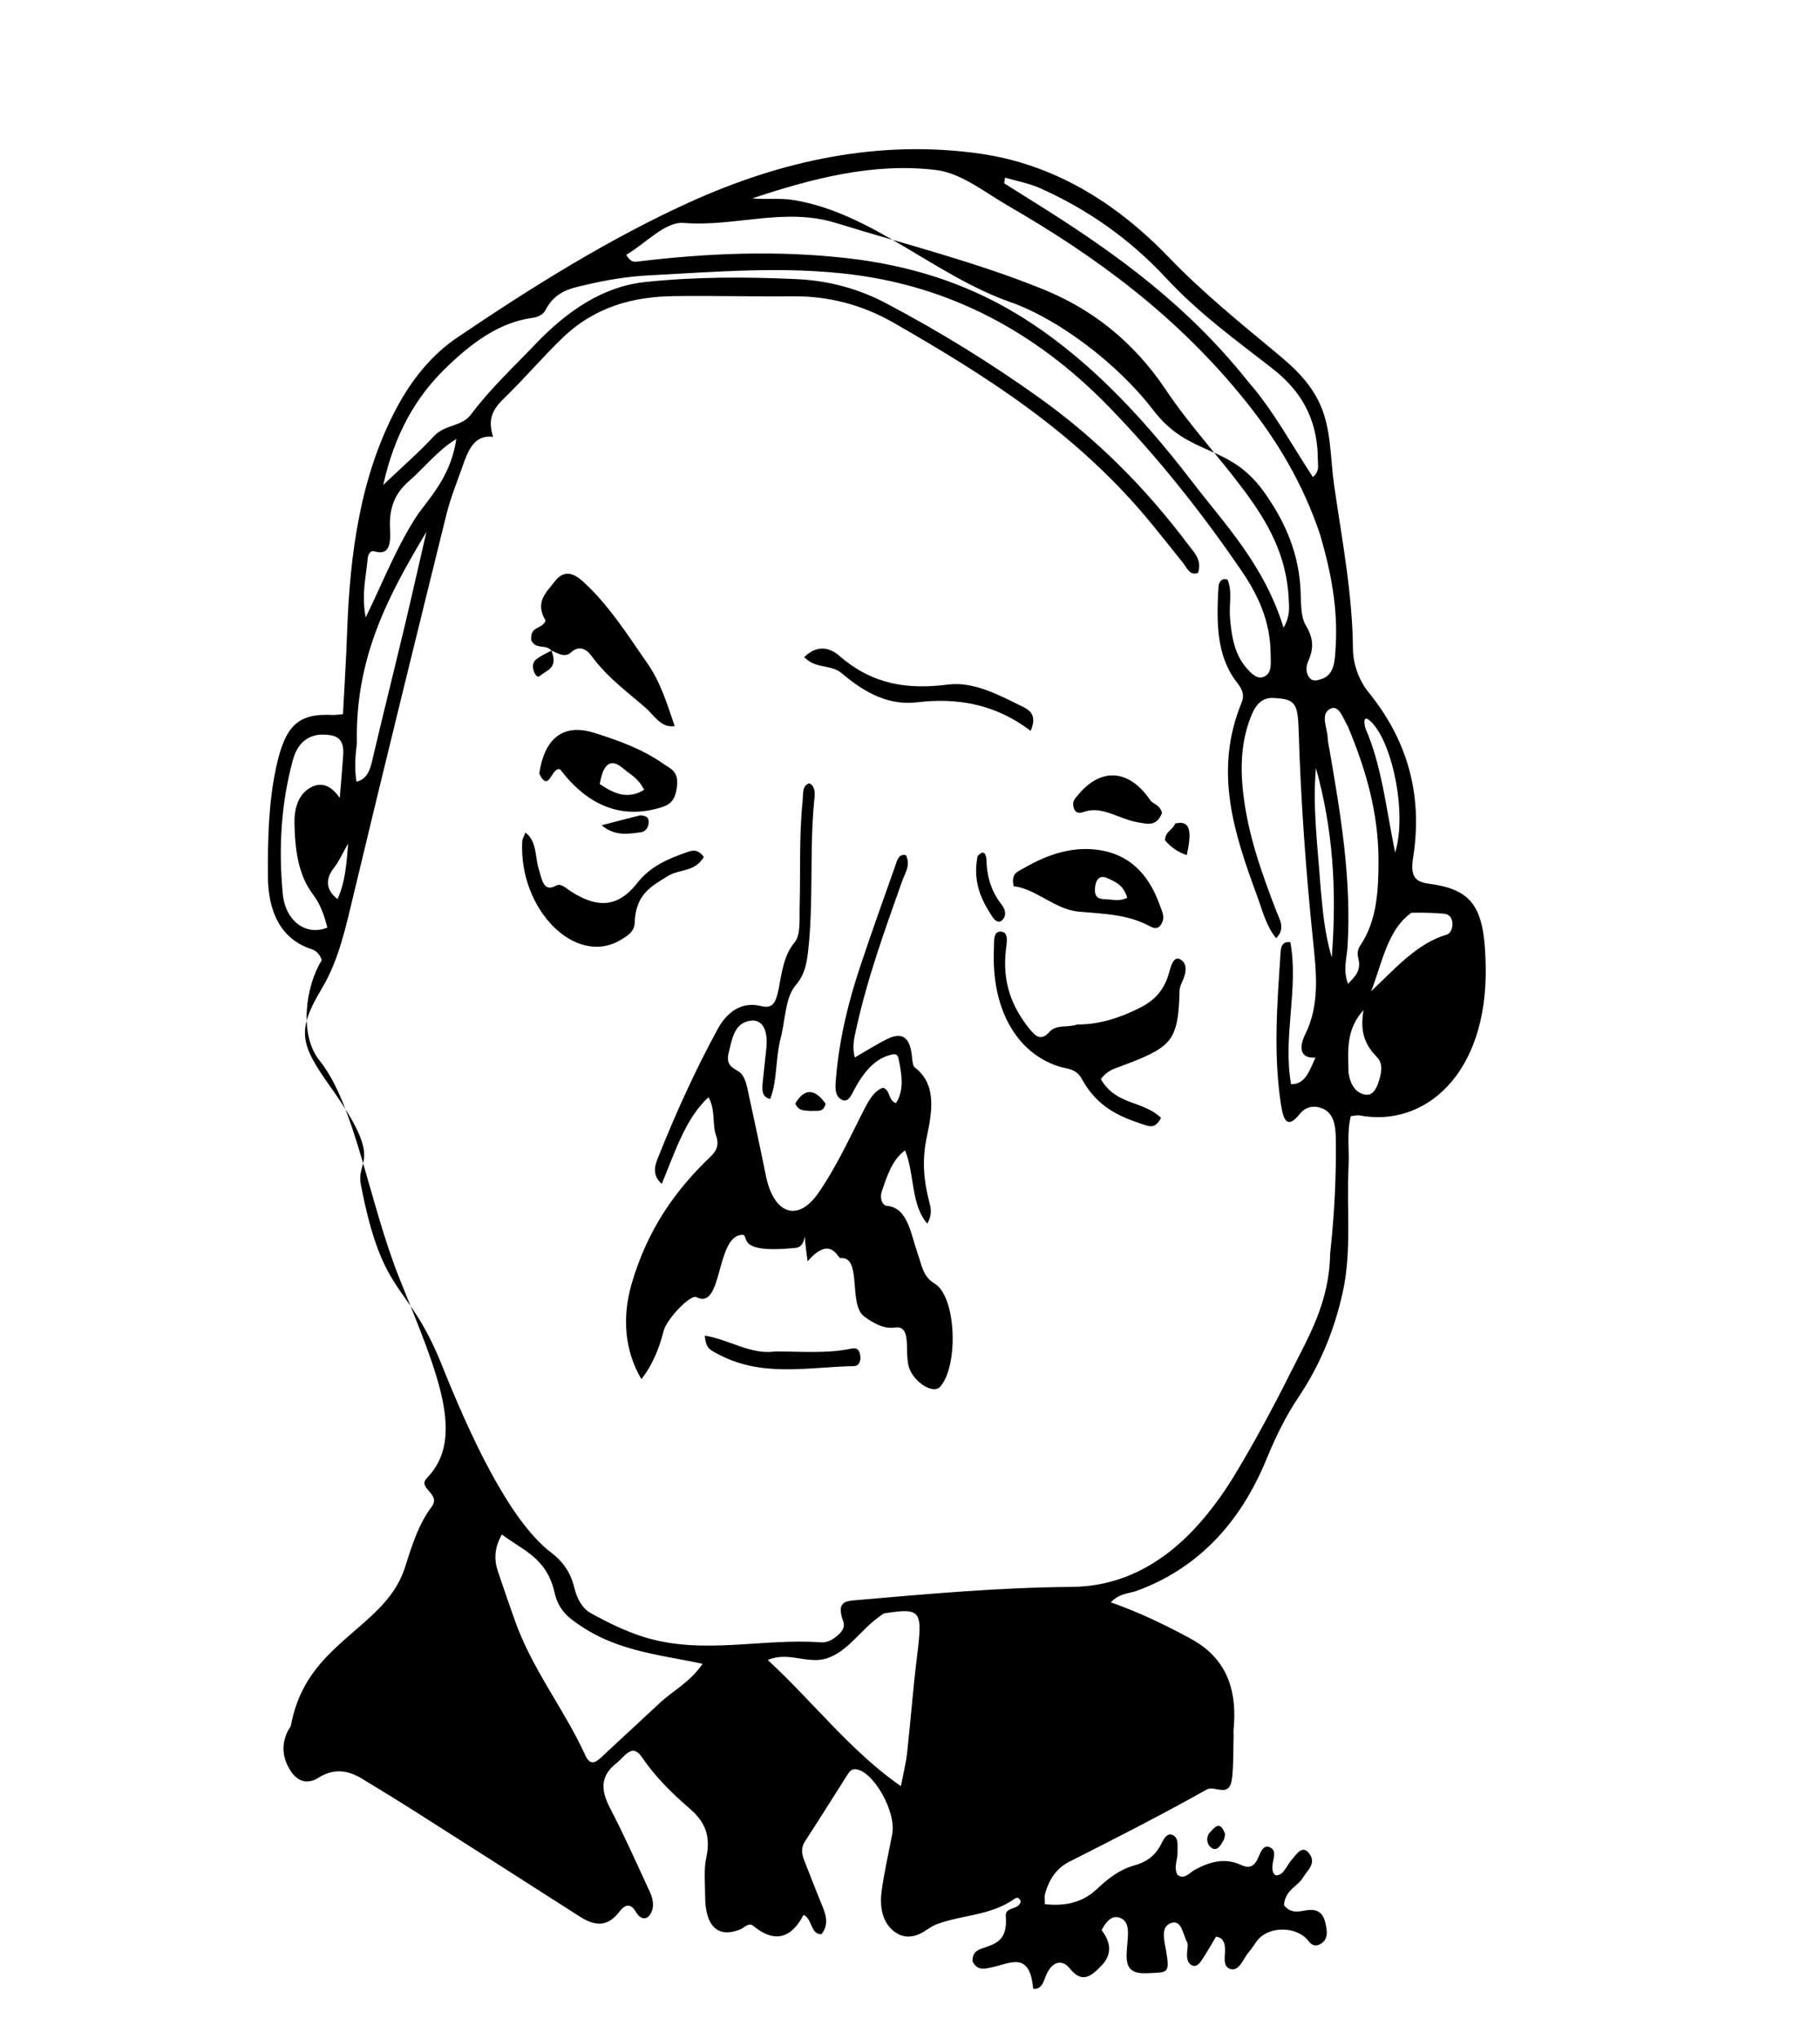 <?xml version="1.0" encoding="UTF-8" standalone="no"?>
<svg
   version="1.1"
   id="Layer_1"
   x="0px"
   y="0px"
   width="100%"
   viewBox="0 0 400 448"
   enable-background="new 0 0 400 448"
   xml:space="preserve"
   sodipodi:docname="alexander.svg"
   inkscape:version="1.4 (e7c3feb1, 2024-10-09)"
   xmlns:inkscape="http://www.inkscape.org/namespaces/inkscape"
   xmlns:sodipodi="http://sodipodi.sourceforge.net/DTD/sodipodi-0.dtd"
   xmlns="http://www.w3.org/2000/svg"
   xmlns:svg="http://www.w3.org/2000/svg"><defs
   id="defs17" /><sodipodi:namedview
   id="namedview17"
   pagecolor="#ffffff"
   bordercolor="#000000"
   borderopacity="0.25"
   inkscape:showpageshadow="2"
   inkscape:pageopacity="0.0"
   inkscape:pagecheckerboard="0"
   inkscape:deskcolor="#d1d1d1"
   inkscape:zoom="0.8952693"
   inkscape:cx="271.42671"
   inkscape:cy="131.80392"
   inkscape:window-width="1104"
   inkscape:window-height="899"
   inkscape:window-x="159"
   inkscape:window-y="44"
   inkscape:window-maximized="0"
   inkscape:current-layer="Layer_1" />
<path
   fill="#000000"
   opacity="1"
   stroke="none"
   d="m 135.591,387.314 c -3.63,2.788 -3.652,5.856 -1.513,9.959 3.129,6.005 5.924,12.308 8.802,18.532 0.764,1.651 0.979,3.672 -0.161,5.064 -0.987,1.205 -2.23,0.499 -2.99,-0.821 -1.221,-2.121 -2.525,-1.435 -3.559,-0.06 -2.734,3.636 -5.633,3.104 -8.75,1.108 -12.025,-7.7 -24.058,-15.377 -36.101,-23.028 -3.9,-2.478 -7.831,-4.872 -11.762,-7.267 -3.146,-1.917 -6.282,-2.276 -9.541,-0.216 -2.28,1.441 -4.537,1.08 -6.222,-1.612 -1.688,-2.697 -2.071,-5.662 -0.483,-8.738 0.214,-0.414 0.566,-0.774 0.651,-1.225 2.503,-13.29 11.773,-18.018 18.973,-25.239 2.742,-2.75 4.903,-5.624 6.205,-9.788 1.446,-4.622 2.956,-9.266 5.713,-12.899 2.203,-2.903 -3.235,-4.06 -1.043,-6.31 8.728,-8.957 2.206,-23.375 -5.972,-43.76 -6.791,-16.927 -9.762,-38.283 -17.597,-47.97 -4.547,-5.621 -3.108,-16.392 0.488,-22.085 -0.749,-2.12 -2.004,-2.293 -3.049,-2.696 -6.007,-2.321 -8.755,-7.978 -8.796,-15.678 -0.042,-7.96 0.109,-15.983 1.759,-23.767 2,-9.435 4.853,-12.11 12.443,-11.727 0.608,0.031 1.22,-0.087 2.295,-0.173 0.312,-6.077 0.699,-12.008 0.905,-17.949 0.608,-17.543 2.955,-34.389 10.825,-49.226 3.497,-6.593 7.947,-11.893 13.295,-15.516 16.548,-11.211 33.471,-21.747 50.996,-29.725 20.516,-9.34 41.998,-13.88 64.008,-10.735 15.551,2.223 29.311,10.149 41.411,22.715 7.528,7.818 15.639,14.36 23.702,21.067 3.678,3.059 7.306,6.272 9.591,11.263 2.497,5.454 2.244,11.881 3.107,17.867 1.714,11.894 4.022,23.668 4.131,35.948 0.028,3.177 1.26,6.809 3.437,9.49 8.023,9.88 12.099,21.764 9.777,36.366 -0.726,4.563 0.844,5.338 3.775,5.734 9.707,1.312 11.944,5.618 12.183,18.02 0.463,23.985 -13.576,35.522 -27.684,32.845 -0.593,-0.112 -1.219,0.084 -1.957,0.148 -0.931,3.728 -0.305,7.407 -0.495,11.004 -0.488,9.247 0.749,18.558 -1.298,27.777 -1.932,8.704 -5.204,16.262 -9.709,22.973 -2.795,4.163 -5.009,8.691 -7.022,13.59 -6.169,15.015 -15.93,24.314 -28.427,28.925 -1.803,0.665 -3.821,0.511 -5.815,2.56 6.169,2.148 11.824,4.892 17.427,7.905 7.055,3.793 10.531,9.936 9.572,19.996 -0.047,0.492 0.012,0.999 -0.002,1.499 -0.084,2.995 -0.001,6.02 -0.302,8.978 -0.506,4.972 -3.735,1.705 -5.6,2.752 -9.953,5.585 -20.051,10.739 -30.158,15.842 -2.746,1.387 -4.453,3.712 -5.401,7.184 -0.117,0.428 -0.016,0.958 -0.016,2.168 4.106,0.423 8.067,-0.134 11.444,-3.337 2.534,-2.404 5.122,-4.324 8.176,-5.167 2.442,-0.674 4.588,-1.934 6.007,-4.83 0.544,-1.11 1.269,-2.384 2.443,-1.872 1.427,0.622 1.047,2.391 1.086,3.854 0.043,1.609 -0.895,3.209 -0.018,4.894 1.516,1.15 2.625,-0.443 3.836,-1.106 3.277,-1.793 6.638,-2.676 10.06,-1.09 1.747,0.81 2.914,0.58 3.848,-1.551 0.56,-1.279 1.143,-2.95 2.567,-2.298 1.61,0.737 0.713,2.48 0.587,3.861 -0.077,0.851 -0.086,1.659 0.645,2.289 1.77,0.147 2.391,-2.043 3.477,-3.29 1.151,-1.321 2.382,-3.43 3.86,-1.6 1.796,2.223 -0.289,3.745 -1.243,5.33 -1.284,2.133 -3.918,2.696 -4.229,6.102 1.763,2.325 3.917,1.113 5.833,1.068 2.602,-0.061 3.298,1.963 3.568,4.622 0.153,1.508 -0.558,2.545 -1.628,2.997 -0.877,0.371 -1.618,0.22 -2.389,-0.791 -2.518,-3.306 -8.672,-3.325 -11.187,-0.166 -0.643,0.808 -1.185,1.76 -1.858,2.519 -1.298,1.466 -2.118,4.433 -4.148,3.791 -1.993,-0.631 -0.83,-3.448 -1.225,-5.239 -0.234,-1.061 -0.723,-1.729 -1.901,-1.838 -0.969,1.607 -1.994,3.448 -3.139,5.151 -0.573,0.853 -1.328,1.688 -2.339,1.022 -0.791,-0.521 -0.929,-1.487 -0.882,-2.547 0.037,-0.824 0.298,-1.887 0.007,-2.432 -0.938,-1.757 -1.208,-5.086 -3.589,-4.179 -2.136,0.814 -1.517,3.36 -1.129,5.504 1.062,5.866 0.461,5.245 -4.035,5.492 -5.334,0.293 -4.659,-3.053 -4.312,-7.286 0.152,-1.849 0.233,-3.927 -1.374,-4.742 -1.802,-0.914 -3.155,0.315 -4.349,2.563 1.949,2.542 2.466,5.254 -0.049,7.823 -2.212,2.259 -4.198,4.033 -6.95,0.594 -1.607,-2.009 -3.798,-1.665 -5.147,1.377 -0.6,1.353 -0.872,3.28 -2.898,3.1 -0.704,-8.371 -5.058,-5.575 -8.896,-4.766 -1.556,0.328 -3.307,0.969 -4.425,-1.254 -0.069,-1.918 1.016,-2.447 1.932,-2.784 2.847,-1.047 5.823,-1.51 5.379,-7.092 -0.183,-2.302 2.751,-1.238 3.285,-3.288 -0.32,-0.894 -0.867,-0.949 -1.308,-0.634 -5.391,3.836 -11.575,3.508 -17.279,5.678 -0.836,0.318 -1.621,0.891 -2.409,1.4 -2.451,1.583 -4.941,1.856 -7.249,-0.213 -2.251,-2.017 -2.766,-5.252 -2.337,-8.468 0.567,-4.25 1.555,-8.402 2.339,-12.604 0.941,-5.045 -4.426,-14.249 -8.274,-14.225 -0.888,0.005 -1.334,0.833 -1.82,1.599 -3.011,4.739 -5.992,9.513 -9.05,14.2 -1.043,1.599 -0.707,3.01 -0.075,4.574 1.307,3.238 2.533,6.533 3.881,9.741 0.932,2.217 1.288,4.251 -0.188,6.105 -2.435,0.223 -2.005,-3.398 -3.97,-4.2 -2.914,5.562 -6.72,5.981 -11.03,2.415 -1.051,-0.869 -1.899,0.357 -2.841,0.746 -4.917,2.029 -7.75,-0.641 -7.757,-7.295 -0.003,-2.831 -0.328,-5.824 0.251,-8.46 1.127,-5.13 -0.598,-8.124 -3.583,-10.717 -3.827,-3.325 -7.516,-6.874 -10.605,-11.397 -2.085,-3.055 -3.602,-0.254 -5.441,1.283 m 156.754,-112 c 0.917,-8.419 1.367,-16.876 1.228,-25.384 -0.043,-2.659 -0.517,-5.178 -2.541,-6.194 -1.824,-0.916 -3.906,-0.848 -5.412,1.055 -2.962,3.743 -3.68,0.646 -4.126,-2.316 -1.669,-11.081 -0.784,-22.204 -0.043,-33.307 0.078,-1.162 0.361,-2.354 2.139,-2.163 1.879,10.194 -1.705,20.744 0.159,31.205 3.136,0.061 3.971,-2.876 5.369,-5.842 -3.801,0.253 -3.446,-2.713 -2.254,-5.12 3.213,-6.488 2.449,-13.438 1.738,-20.328 -1.584,-15.354 -2.712,-30.755 -3.178,-46.231 -0.189,-6.282 -0.756,-7.083 -5.525,-7.337 -2.205,-0.117 -3.683,1.095 -4.699,3.444 -2.356,5.446 -2.674,11.249 -1.984,17.361 1.062,9.407 4.133,17.782 7.335,26.139 0.664,1.734 2.027,3.69 -0.077,5.837 -2.209,-2.634 -3.064,-6.222 -4.221,-9.371 -4.967,-13.519 -9.583,-27.222 -3.41,-42.319 0.871,-2.13 -0.155,-3.388 -1.169,-4.735 -4.406,-5.854 -4.296,-13.205 -3.896,-20.605 0.066,-1.22 0.662,-2.177 1.997,-1.746 1.104,2.536 0.333,5.425 0.537,8.158 0.318,4.261 1.019,8.245 3.597,11.205 1.159,1.331 2.49,2.751 4.112,1.851 1.6,-0.889 1.244,-3.14 1.234,-4.88 -0.043,-7.282 -2.836,-13.057 -6.365,-18.231 -8.929,-13.09 -18.61,-25.187 -29.148,-36.047 C 227.275,72.447 208.426,63.059 187.629,60.364 c -15.024,-1.947 -30.073,-0.646 -45.103,0.144 -4.571,0.24 -9.156,0.997 -13.66,2.054 -3.302,0.775 -6.84,1.345 -9.021,5.642 -0.47,0.926 -1.741,1.499 -2.688,1.62 -7.408,0.942 -13.596,5.574 -19.341,11.191 -6.404,6.26 -11.085,14.287 -13.588,25.534 4.181,-3.982 7.795,-7.095 11.106,-10.684 2.471,-2.678 6.079,-2.007 8.199,-4.823 4.324,-5.743 9.317,-10.37 14.085,-15.366 7.088,-7.426 14.943,-12.739 24.201,-13.713 11.079,-1.165 22.165,-1.151 33.269,-0.631 6.842,0.32 13.379,1.985 19.729,5.337 11.607,6.128 22.924,13.077 33.884,20.933 12.022,8.617 22.914,19.332 32.52,32.169 1.212,1.619 2.993,3.211 2.092,6.104 -1.853,0.685 -2.429,-1.116 -3.307,-2.206 -2.218,-2.753 -4.419,-5.53 -6.648,-8.268 C 236.889,95.176 216.865,82.685 196.502,70.968 189.417,66.892 181.95,65.019 174.174,65.101 c -8.678,0.092 -17.358,-0.159 -26.036,-0.038 -8.82,0.124 -17.301,2.214 -24.581,9.25 -4.304,4.16 -8.306,8.852 -12.598,13.034 -2.229,2.172 -3.996,4.267 -2.592,8.631 -4.108,-0.512 -5.468,2.925 -6.713,6.491 -1.216,3.484 -2.629,6.895 -3.525,10.519 -6.894,27.876 -13.758,55.766 -20.454,83.724 -1.72,7.18 -3.248,14.284 -6.896,20.393 -5.535,9.268 -4.946,12.147 1.744,21.545 12.131,17.04 5.656,15.736 6.796,21.657 4.899,25.443 10.252,20.795 17.828,39.707 5.793,14.462 14.515,33.893 23.965,41.096 2.391,1.822 4.243,4.125 5.109,7.725 0.585,2.432 1.765,4.572 3.609,5.59 3.755,2.074 7.574,3.947 11.555,5.207 12.946,4.097 26.035,0.263 39.037,1.217 1.293,0.095 2.526,-0.519 3.607,-1.463 0.863,-0.753 1.833,-1.733 1.279,-3.232 -1.611,-4.354 0.736,-4.39 2.849,-4.574 15.771,-1.369 31.533,-2.797 47.359,-2.914 15.232,-0.112 26.904,-9.742 36.061,-24.95 4.331,-7.194 8.364,-14.726 12.2,-22.389 3.877,-7.744 8.426,-15.221 8.568,-26.015 M 290.131,117.46 C 286.383,106.303 280.758,96.921 274.079,88.539 258.87,69.451 240.767,56.315 221.67,45.28 c -5.233,-3.024 -10.372,-7.259 -16.02,-7.936 -13.687,-1.64 -27.077,1.844 -40.328,6.244 3.042,0.298 6.113,-0.12 9.098,0.367 17.227,2.81 30.987,16.589 47.725,22.455 10.457,3.665 23.553,13.536 31.301,23.683 8.01,10.489 16.579,7.147 24.325,17.955 4.11,5.735 7.367,12.343 8.001,20.562 0.229,2.965 -0.063,6.635 1.16,8.681 1.765,2.952 1.865,5.125 0.568,8.033 -0.462,1.035 -0.517,2.302 0.101,3.308 0.768,1.249 1.805,0.899 2.822,0.57 2.96,-0.959 2.954,-4.232 3.132,-7.152 0.506,-8.298 -0.974,-16.187 -3.423,-24.59 m -28.405,-11.995 c 7.543,9.844 16.078,18.571 20.373,32.448 1.446,-2.503 1.23,-4.318 1.149,-6.149 -0.437,-9.836 -4.693,-17.057 -9.625,-23.733 -5.661,-7.663 -12.036,-14.384 -17.424,-22.42 -7.266,-10.839 -16.461,-17.786 -26.87,-22.018 -14.97,-6.086 -30.371,-9.891 -45.604,-14.604 -11.318,-3.502 -22.296,0.909 -33.465,-0.01 -4.043,-0.333 -8.334,4.481 -12.62,7.01 0.932,1.635 1.714,1.571 2.473,1.479 15.377,-1.867 30.771,-2.496 46.176,-0.73 12.901,1.479 25.41,5.116 37.224,12.269 14.423,8.732 26.645,21.415 38.211,36.458 M 125.372,355.607 c -1.673,-1.366 -2.926,-3.139 -3.496,-5.693 -1.73,-7.75 -7.163,-9.349 -11.569,-12.771 -1.694,3.015 -1.739,5.557 -0.862,8.167 1.176,3.501 2.392,6.981 3.611,10.457 3.899,11.114 10.837,19.531 15.579,29.9 1.161,2.538 2.458,1.449 3.814,0.172 4.136,-3.892 8.321,-7.693 12.461,-11.578 3.034,-2.848 6.683,-4.578 9.506,-8.693 -9.969,-2.163 -19.896,-2.746 -29.045,-9.962 m 67.584,-0.176 c -3.844,2.8 -6.745,7.523 -11.292,8.957 -4.172,1.316 -8.491,-1.612 -12.915,0.343 10.028,9.279 18.414,20.229 29.248,27.715 0.484,-2.53 1.092,-4.868 1.361,-7.271 0.789,-7.049 1.302,-14.154 2.183,-21.182 1.274,-10.164 0.928,-10.751 -7.038,-9.536 -0.366,0.056 -0.713,0.325 -1.546,0.974 M 274.389,83.937 c 5.409,6.171 9.557,13.89 14.156,20.88 1.506,-1.287 1.098,-2.504 1.097,-3.623 -0.012,-9.564 -4.026,-15.571 -10.017,-20.24 -7.977,-6.218 -16.131,-12.097 -23.354,-19.871 -8.247,-8.876 -17.599,-15.242 -27.686,-19.734 -2.478,-1.104 -5.125,-1.563 -7.694,-2.319 -0.064,0.415 -0.129,0.83 -0.193,1.245 2.853,1.791 5.709,3.574 8.559,5.374 16.112,10.18 31.706,21.404 45.133,38.288 m 21.803,75.578 c -1.067,-1.758 -1.939,-4.86 -3.929,-3.728 -2.116,1.204 -0.546,4.15 -0.467,6.333 0.036,0.984 0.285,1.958 0.454,2.931 2.447,14.129 4.794,28.261 3.911,42.925 -0.153,2.539 -1.055,5.161 0.113,8.207 1.47,-1.638 2.989,-2.816 2.242,-5.703 -0.273,-1.055 -0.08,-1.966 0.462,-2.769 3.632,-5.377 3.994,-12.028 3.988,-18.655 -0.01,-10.41 -2.72,-19.893 -6.775,-29.543 m -220.752,6.231 c 0.228,-3.959 -2.099,-4.226 -4.068,-4.333 -3.142,-0.171 -5.86,1.405 -6.986,5.516 -2.618,9.559 -3.2,19.498 -2.235,29.494 0.58,6.005 5.161,9.29 9.796,7.38 -0.684,-2.684 -1.565,-5.187 -3.114,-7.219 -3.308,-4.338 -3.991,-9.867 -4.116,-15.605 -0.074,-3.385 0.853,-6.316 3.31,-7.81 2.402,-1.461 4.643,-0.752 6.642,2.147 0.27,-3.15 0.51,-5.944 0.77,-9.57 m 3.002,-2.453 c -0.348,2.749 -0.575,5.494 -0.092,8.477 2.105,-0.566 2.868,-2.154 3.398,-4.417 2.31,-9.861 4.772,-19.661 7.122,-29.507 1.666,-6.981 3.239,-14 4.853,-21.002 -8.096,13.603 -15.729,27.374 -15.28,46.449 M 91.933,112.857 c 3.491,-4.62 7.265,-8.996 8.357,-16.408 -4.141,2.536 -7.052,6.339 -10.414,9.264 -2.94,2.557 -4.405,5.707 -4.16,10.39 0.151,2.888 0.113,6.082 -3.392,5.046 -1.041,-0.307 -1.455,0.817 -1.531,1.707 -0.326,3.841 -1.391,7.656 -0.422,12.805 3.948,-8.065 6.881,-15.795 11.561,-22.804 m 218.26,87.69 c -5.264,3.74 -6.408,11.004 -8.844,17.26 5.252,-4.989 10.098,-10.541 16.602,-12.448 0.855,-0.251 1.416,-1.47 1.238,-2.776 -0.189,-1.381 -1.076,-1.775 -1.999,-1.846 -2.139,-0.166 -4.281,-0.25 -6.997,-0.19 m -19.927,-5.192 c 0.464,4.656 0.774,9.357 2.425,15.027 1.192,-15.126 0.173,-28.576 -3.476,-41.635 -0.763,8.67 0.388,17.168 1.051,26.608 m 6.121,40.441 c 0.44,2.704 1.685,4.443 3.792,4.724 1.441,0.192 2.292,-1.168 2.809,-2.789 0.602,-1.885 1.108,-3.936 -0.351,-5.453 -2.288,-2.38 -3.898,-5.086 -2.953,-10.36 -3.862,4.26 -3.433,8.726 -3.297,13.878 m 3.703,-75.784 c 3.571,8.133 4.52,17.447 6.53,27.301 2.733,-8.731 -0.767,-25.036 -5.667,-29.067 -0.973,-0.8 -1.388,-0.203 -0.862,1.766 M 74.18,197.541 c 1.715,-3.718 1.986,-7.913 2.338,-12.175 -1.094,1.782 -1.895,3.751 -3.131,5.324 -1.921,2.443 -1.797,4.857 0.793,6.851 z"
   id="path1"
   style="stroke-width:0.875"
   sodipodi:nodetypes="cssssscsssssssssssscsssscsssssssssscsssscssssscsscccsscssssscssssscssscsssssssscssscssssscssscsccsccscssscssssccsccsssccssssscccssssssscssssccssssssssscscsssssssscssssssscsssssssssssssscsssccssscssssssssssccccsssssccssccscssssscccsccsssccccsssccsccsssscscsccssscsssccccssccccssssccccsssccccccsssccccscccsc" />
    <path
   fill="#000000"
   opacity="1"
   stroke="none"
   d="m 269.246,402.921 c -0.084,0.651 -0.127,0.995 -0.258,1.246 -0.793,1.512 -1.707,2.96 -3.113,1.482 -0.708,-0.744 -0.764,-2.19 -0.008,-2.987 1.031,-1.088 2.226,-2.852 3.379,0.259 z"
   id="path2"
   style="stroke-width:0.843" />
    <path
   fill="#000000"
   opacity="1"
   stroke="none"
   d="m 171.443,228.614 c -1.019,4.441 -0.639,8.962 -2.168,12.828 -1.862,-0.331 -1.805,-2.015 -1.638,-3.727 0.242,-2.469 0.545,-4.926 0.792,-7.394 0.475,-4.745 -1.357,-6.985 -4.614,-5.763 -2.504,0.94 -2.998,3.991 -3.676,6.792 -0.678,2.801 0.991,3.26 2.253,4.108 1.181,0.793 1.593,2.407 1.938,4.008 1.345,6.245 2.715,12.481 3.975,18.76 1.711,8.523 6.972,10.434 11.502,3.963 3.669,-5.24 6.552,-11.374 9.567,-17.352 1.282,-2.541 2.57,-5.191 4.697,-5.826 1.59,0.393 1.149,2.876 2.847,3.359 1.904,-2.914 1.249,-6.437 0.557,-9.799 -0.272,-1.325 -1.322,-0.941 -2.175,-0.679 -3.196,0.984 -5.489,3.73 -7.415,7.258 -0.777,1.423 -1.482,3.407 -3.085,2.368 -1.485,-0.962 -1.203,-3.056 -1.047,-4.861 0.735,-8.523 2.71,-16.539 5.285,-24.258 2.463,-7.384 5.07,-14.675 7.655,-21.977 0.447,-1.264 0.776,-2.954 2.427,-2.513 1.074,2.219 -0.239,3.959 -0.86,5.721 -3.735,10.59 -7.595,21.095 -10.08,32.455 -0.417,1.907 -0.939,3.74 -0.329,6.269 2.47,-1.42 4.78,-2.905 7.168,-4.077 2.713,-1.331 4.982,-1.062 5.423,3.989 0.07,0.796 0.208,1.98 0.588,2.263 5.01,3.743 3.755,10.042 2.636,15.39 -1.054,5.038 -0.66,9.404 0.529,13.993 0.363,1.401 0.797,2.821 -0.389,4.934 -3.639,-4.114 -2.761,-10.883 -4.886,-16.085 -2.799,2.001 -3.983,5.608 -5.148,9.114 -0.42,1.264 0.038,2.962 1.173,3.071 4.607,0.442 5.211,6.153 6.691,10.322 0.979,2.758 1.166,5.199 3.792,6.772 4.761,2.851 5.287,18.005 1.206,22.647 -1.644,1.87 -6.416,-1.406 -7.039,-4.946 -0.253,-1.435 -0.241,-2.973 -0.282,-4.467 -0.065,-2.338 -0.627,-3.887 -2.553,-3.599 -2.472,0.369 -4.719,-0.888 -6.804,-2.401 -3.618,-2.625 -0.388,-13.298 -5.242,-12.864 -0.549,0.207 -2.063,-5.205 -7.222,0.713 -1.887,-13.411 1.188,-3.342 -2.554,-2.955 -13.963,1.445 -9.842,-3.018 -11.941,-2.86 -5.716,0.431 -4.128,16.688 -9.915,13.699 -1.35,-0.697 -6.587,4.872 -7.222,7.384 -1.036,4.1 -2.57,7.674 -4.891,10.63 -3.882,-6.551 -4.163,-14.025 -2.145,-20.958 3.56,-12.233 9.851,-20.782 17.368,-27.968 1.244,-1.189 1.929,-2.5 1.197,-4.554 -0.894,-2.509 -0.102,-5.653 -1.669,-8.472 -5.091,4.662 -7.412,12.19 -10.282,19.048 -2.359,-2.123 -1.393,-4.32 -0.704,-6.046 3.885,-9.734 8.174,-19.122 13.003,-27.983 2.357,-4.324 5.788,-5.986 9.505,-5.042 2.591,0.658 3.293,-0.74 3.897,-3.812 0.706,-3.591 1.114,-7.337 3.46,-10.119 1.424,-1.689 1.061,-4.965 1.136,-7.615 0.219,-7.814 -0.139,-15.659 0.657,-23.441 0.159,-1.558 -0.168,-3.472 1.492,-3.963 1.564,0.845 1.152,2.808 1.019,4.258 -0.988,10.757 -0.092,21.652 -1.27,32.389 -0.327,2.976 -0.796,5.457 -2.713,7.668 -2.453,2.828 -2.259,7.842 -3.474,12.206 z"
   id="path3"
   style="stroke-width:0.843"
   sodipodi:nodetypes="ccsssssssssccssssssscsscsscssccscsssssssccscsscsssccssssssscsssc" />
    <path
   fill="#000000"
   opacity="1"
   stroke="none"
   d="m 236.735,225.102 c 4.749,0.003 8.983,-1.345 13.161,-3.358 3.136,-1.511 5.827,-3.466 7.093,-8.198 0.415,-1.55 1.116,-3.907 2.791,-2.498 1.205,1.013 0.855,2.859 0.145,4.426 -0.306,0.676 -0.666,1.462 -0.684,2.213 -0.222,9.343 -1.356,11.602 -7.502,14.424 -1.796,0.825 -3.633,1.478 -5.457,2.18 -1.466,0.564 -2.989,0.935 -4.336,2.817 3.359,5.817 9.174,4.616 13.225,8.517 -1.304,2.523 -2.701,1.828 -3.874,1.446 -5.112,-1.665 -10.109,-3.733 -13.521,-9.985 -1.31,-2.4 -3.355,-2.211 -5.155,-2.797 -9.364,-3.053 -14.763,-12.823 -14.179,-25.809 0.071,-1.57 -0.232,-3.845 1.476,-3.793 1.796,0.055 1.379,2.246 1.183,3.818 -0.921,7.391 1.394,12.871 5.14,17.532 1.311,1.632 2.55,2.739 4.34,0.756 1.657,-1.835 3.908,-0.915 6.154,-1.69 z"
   id="path4"
   style="stroke-width:0.843" />
    <path
   fill="#000000"
   opacity="1"
   stroke="none"
   d="m 121.245,143.024 c -1.266,-1.628 -3.363,-0.169 -4.481,-2.301 -0.31,-3.349 2.3,-2.285 3.143,-4.351 -2.416,-4.084 0.137,-6.165 1.987,-8.582 2.038,-2.663 4.151,-1.892 6.169,-0.082 5.5,4.932 9.808,11.681 14.325,18.191 2.733,3.94 4.154,8.517 5.896,13.639 -2.977,0.483 -4.531,-2.387 -6.366,-3.992 -4.076,-3.565 -8.398,-6.626 -11.91,-11.421 -1.18,-1.611 -2.8,-2.364 -4.532,-0.771 -1.203,1.106 -2.516,0.393 -4.006,-0.286 -0.25,-0.071 -0.225,-0.043 -0.225,-0.043 z"
   id="path5"
   style="stroke-width:0.843" />
    <path
   fill="#000000"
   opacity="1"
   stroke="none"
   d="m 236.875,200.284 c -5.172,-0.585 -9.248,-5.02 -14.091,-5.567 -0.648,-2.897 0.968,-3.223 2.05,-3.862 5.425,-3.199 11.079,-5.02 16.969,-4.055 5.683,0.932 10.399,4.422 13.112,12.12 0.495,1.367 1.267,2.69 0.237,4.236 -0.892,1.338 -1.967,0.585 -2.973,0.081 -4.863,-2.438 -9.977,-2.461 -15.305,-2.953 m 6.166,-7.492 c -1.507,-0.48 -2.299,0.621 -2.391,2.533 -0.102,2.119 1.182,2.207 2.217,2.242 1.576,0.052 3.197,0.543 4.879,-0.307 -0.871,-2.913 -2.602,-3.5 -4.705,-4.467 z"
   id="path6"
   style="stroke-width:0.843" />
    <path
   fill="#000000"
   opacity="1"
   stroke="none"
   d="m 118.52,169.969 c 1.45,-9.73 7.126,-10.514 12.009,-8.973 5.245,1.655 10.577,3.505 15.459,6.952 1.353,0.956 3.201,1.473 2.794,4.847 -0.383,3.175 -1.519,4.027 -3.707,4.677 -8.543,2.538 -15.852,-0.425 -21.949,-8.403 -1.914,-0.763 -2.428,5.434 -4.606,0.9 m 13.306,2.31 c 3.025,2.037 6.076,3.505 9.742,1.257 -1.344,-2.688 -3.104,-3.375 -4.538,-4.636 -2.525,-2.22 -4.427,-1.54 -5.204,3.379 z"
   id="path7"
   style="stroke-width:0.843" />
    <path
   fill="#000000"
   opacity="1"
   stroke="none"
   d="m 146.574,192.604 c -3.485,2.198 -6.869,3.856 -7.087,10.202 -0.069,2.012 -1.806,2.952 -3.12,3.735 -9.867,5.878 -22.374,-6.679 -21.592,-21.686 0.029,-0.567 0.392,-1.099 0.705,-1.93 2.567,1.955 2.106,5.429 2.899,7.936 0.778,2.462 1.042,5.263 3.844,3.724 1.111,-0.61 2.255,0.67 3.339,1.332 5.045,3.182 9.818,4.058 14.442,-1.846 3.02,-3.856 7.026,-5.435 10.955,-6.819 1.116,-0.393 2.33,-0.822 3.732,1.032 -2.057,3.46 -5.353,2.533 -8.117,4.319 z"
   id="path8"
   style="stroke-width:0.843" />
    <path
   fill="#000000"
   opacity="1"
   stroke="none"
   d="m 185.146,148.038 c -2.554,-2.22 -5.694,-0.906 -8.413,-3.659 3.009,-2.89 5.765,-2.012 7.789,-0.248 7.439,6.479 15.31,7.363 23.823,6.276 5.611,-0.716 11.163,2.265 16.524,4.922 1.62,0.803 3.061,1.991 1.652,5.257 -7.898,-5.998 -16.313,-7.314 -24.996,-6.278 -5.914,0.706 -11.184,-1.825 -16.379,-6.27 z"
   id="path9"
   style="stroke-width:0.843" />
    <path
   fill="#000000"
   opacity="1"
   stroke="none"
   d="m 249.704,180.609 c -4.066,-0.814 -7.648,-3.665 -11.637,-2.179 -0.841,0.313 -1.75,0.289 -2.12,-1.044 -0.373,-1.343 0.407,-2.024 1.056,-2.802 5.001,-5.993 11.113,-5.594 15.76,1.17 0.749,1.09 2.085,0.899 2.627,2.859 -1.234,3.194 -3.385,2.378 -5.686,1.996 z"
   id="path10"
   style="stroke-width:0.843" />
    <path
   fill="#000000"
   opacity="1"
   stroke="none"
   d="m 170.386,296.937 c 5.918,-0.007 11.367,0.508 16.772,-0.634 1.003,-0.197 1.688,0.055 1.905,1.497 0.223,1.483 -0.465,2.342 -1.354,2.358 -10.228,0.175 -20.582,2.679 -30.512,-2.972 -0.911,-0.518 -2.115,-0.867 -2.287,-3.722 5.236,0.793 10.069,4.265 15.477,3.474 z"
   id="path11"
   style="stroke-width:0.843" />
    
    <path
   fill="#000000"
   opacity="1"
   stroke="none"
   d="m 214.837,188.149 c 1.429,-1.709 1.936,-0.397 1.979,1.03 0.117,3.928 1.301,6.996 3.323,9.591 0.617,0.792 1.156,1.989 0.411,3.059 -0.839,1.206 -1.779,0.624 -2.483,-0.448 -2.393,-3.64 -4.309,-7.552 -3.229,-13.233 z"
   id="path13"
   style="stroke-width:0.843" />
    <path
   fill="#000000"
   opacity="1"
   stroke="none"
   d="m 140.795,179.122 c 0.961,0.157 1.815,0.269 1.778,1.543 -0.038,1.318 -0.866,2.081 -1.682,2.192 -2.869,0.388 -5.767,0.9 -8.661,-1.529 2.767,-0.735 5.534,-1.47 8.565,-2.205 z"
   id="path14"
   style="stroke-width:0.843" />
    <path
   fill="#000000"
   opacity="1"
   stroke="none"
   d="m 258.289,180.942 c 3.102,-0.754 3.815,1.26 2.538,6.941 -1.8,-0.605 -3.418,-1.645 -4.787,-3.255 0.118,-2.109 1.629,-2.107 2.249,-3.686 z"
   id="path15"
   style="stroke-width:0.843" />
    <path
   fill="#000000"
   opacity="1"
   stroke="none"
   d="m 178.185,244.101 c -1.44,-0.141 -2.671,0.048 -3.404,-1.634 1.992,-3.385 4.299,-3.369 6.681,0.064 -0.578,2.074 -1.896,1.403 -3.278,1.57 z"
   id="path16"
   style="stroke-width:0.843" />
    <path
   fill="#000000"
   opacity="1"
   stroke="none"
   d="m 121.208,142.983 c 1.548,3.962 -1.161,4.237 -2.536,5.531 -0.52,0.489 -1.089,-0.241 -1.364,-1.077 -0.353,-1.074 -0.158,-2.035 0.53,-2.566 0.92,-0.709 1.924,-1.201 3.15,-1.817 0.257,-0.031 0.233,-0.059 0.22,-0.071 z"
   id="path17"
   style="stroke-width:0.843" />
</svg>
